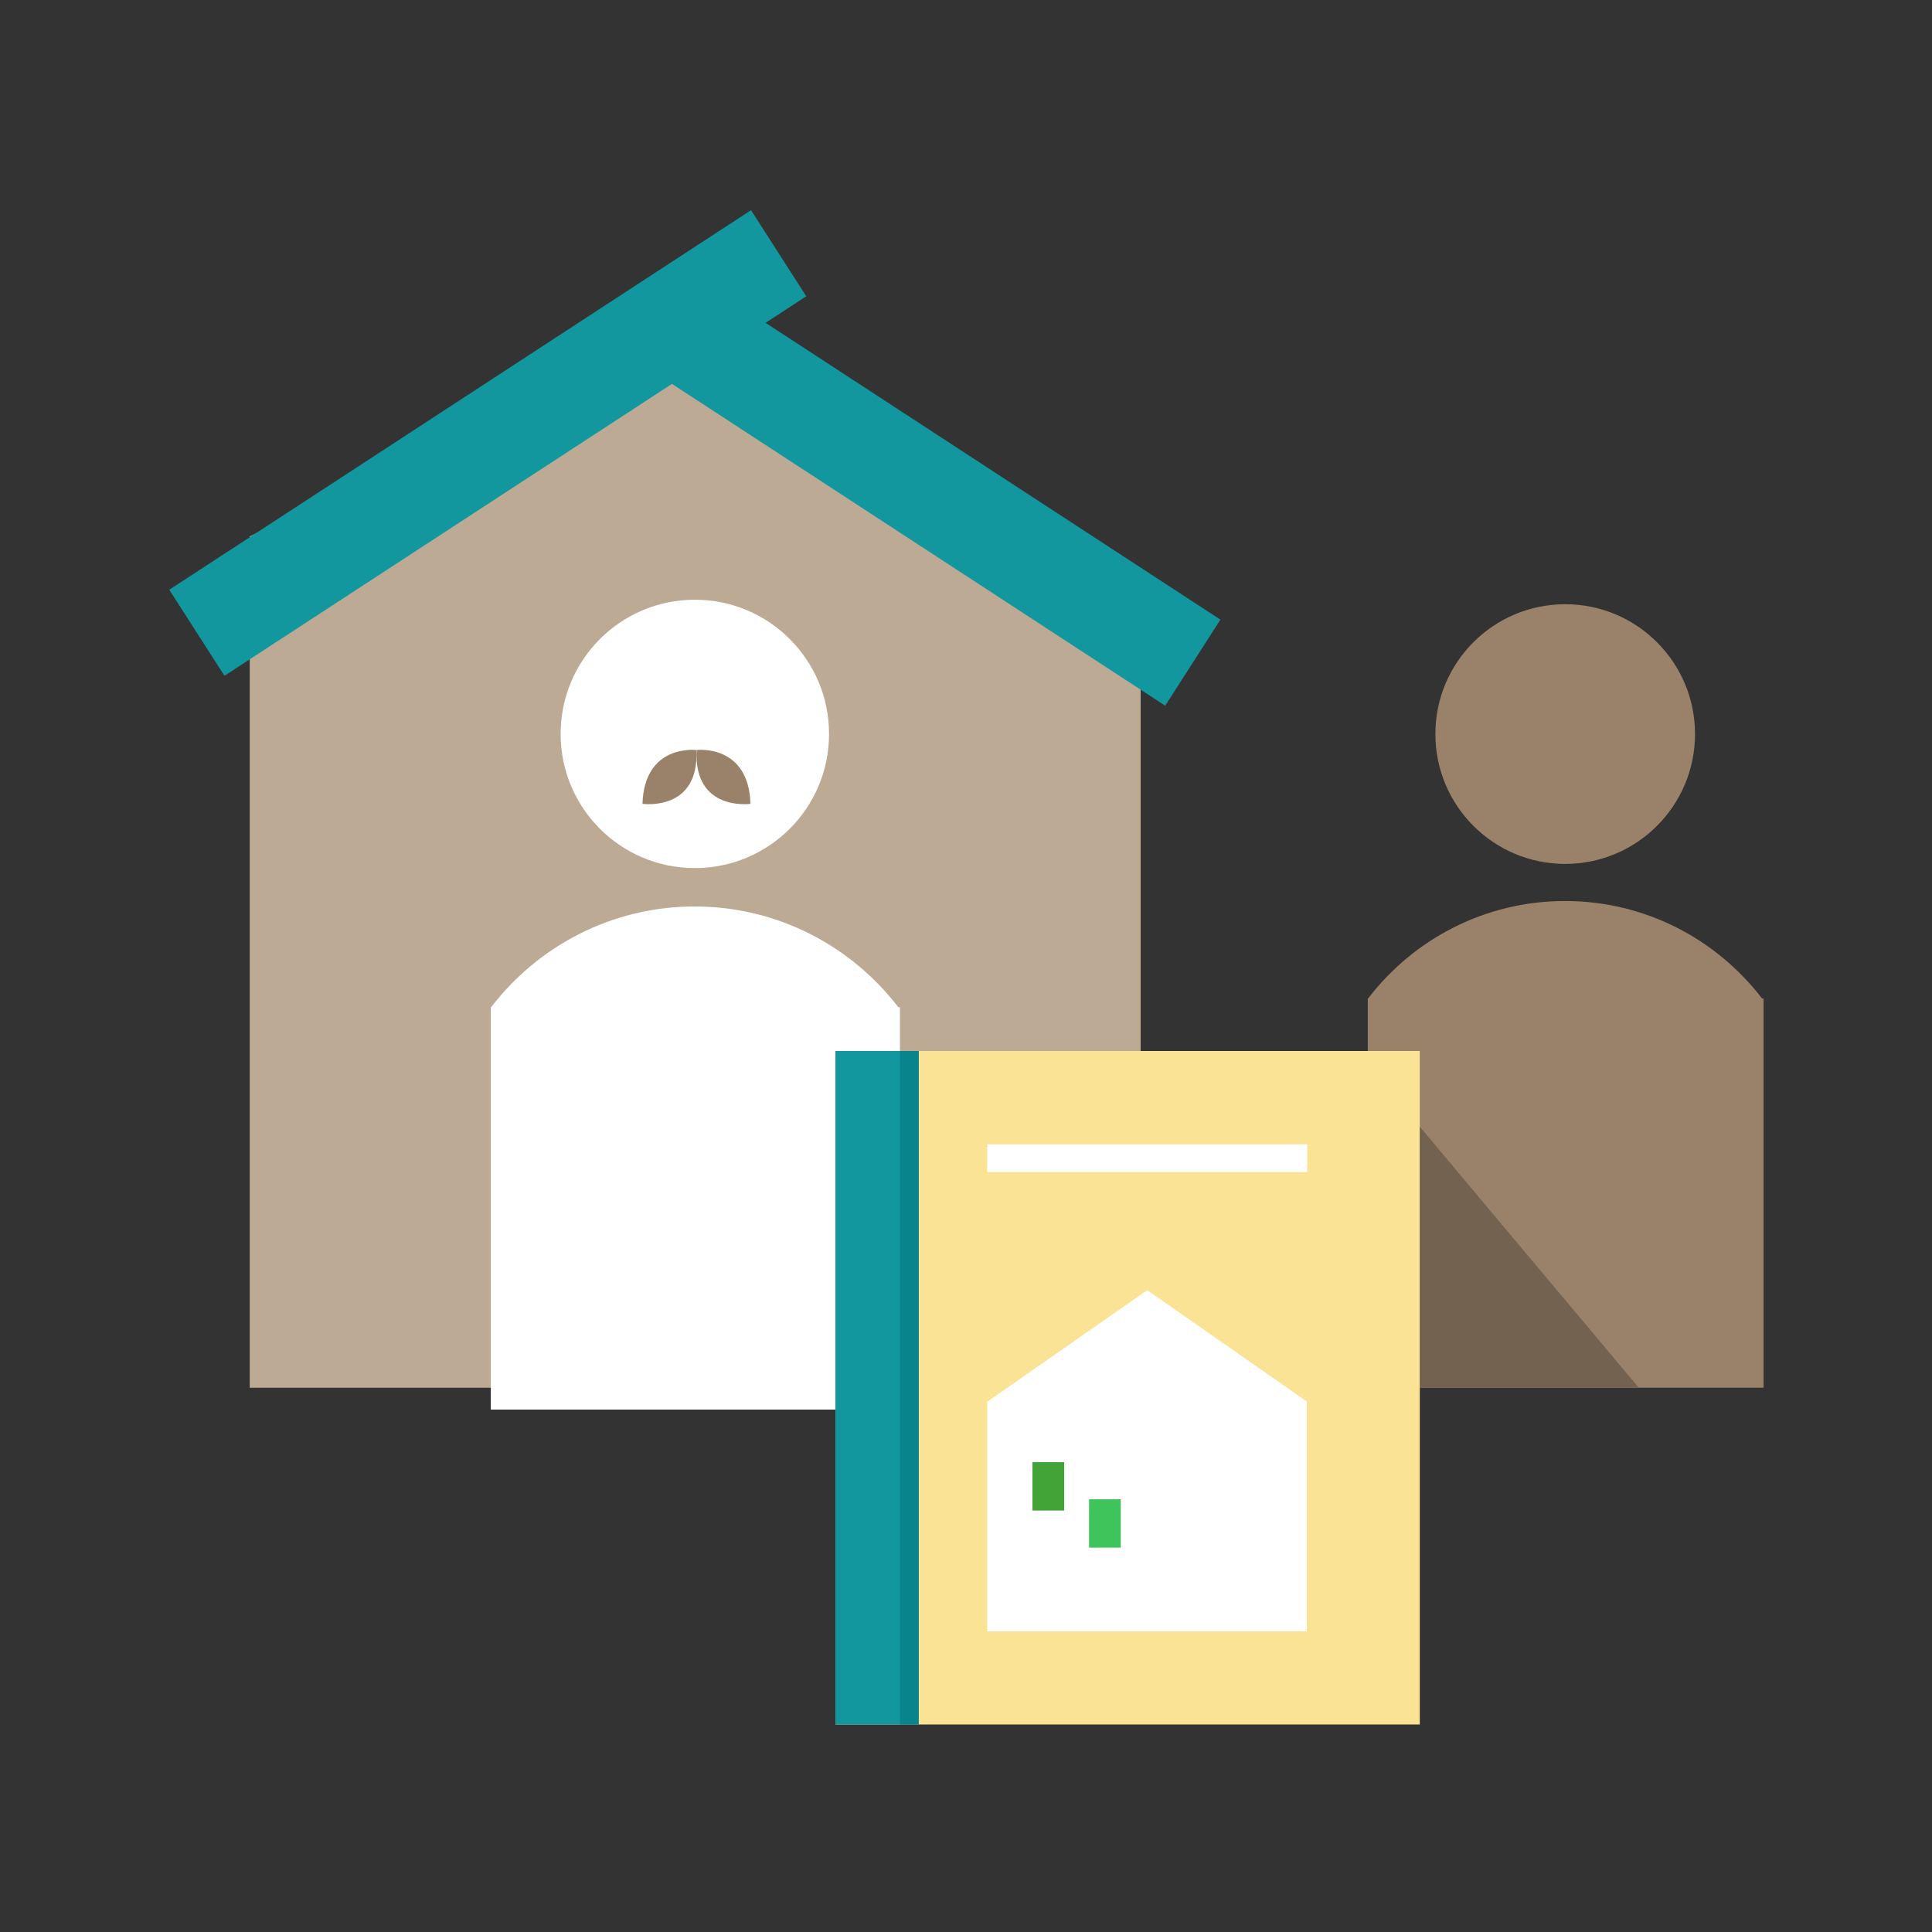 <?xml version="1.0" encoding="UTF-8" standalone="no"?>
<svg width="240px" height="240px" viewBox="0 0 240 240" version="1.1" xmlns="http://www.w3.org/2000/svg" xmlns:xlink="http://www.w3.org/1999/xlink" xmlns:sketch="http://www.bohemiancoding.com/sketch/ns">
    <rect x="0" y="0" width="240" height="240" fill="#333333" stroke="none"/>
    <!-- Generator: Sketch 3.3.3 (12072) - http://www.bohemiancoding.com/sketch -->
    <title>hp2_1</title>
    <desc>Created with Sketch.</desc>
    <defs></defs>
    <g id="Page-1" stroke="none" stroke-width="1" fill="none" fill-rule="evenodd" sketch:type="MSPage">
        <g id="Imported-Layers" sketch:type="MSLayerGroup" transform="translate(20, 26)">
            <path d="M121.695,45.715 L121.695,146.391 L11.023,146.391 L11.023,40.633 L65.663,14.008 L121.695,45.715" id="Fill-1" fill="#BDAA94" sketch:type="MSShapeGroup"></path>
            <path d="M124.744,61.665 L61.932,20.681 L68.79,9.985 L131.604,50.974 L124.744,61.665" id="Fill-2" fill="#12979F" sketch:type="MSShapeGroup"></path>
            <path d="M7.885,57.95 L80.156,10.805 L73.296,0.11 L1.026,47.26 L7.885,57.95" id="Fill-3" fill="#12979F" sketch:type="MSShapeGroup"></path>
            <path d="M82.987,65.171 C82.987,74.378 75.522,81.837 66.314,81.837 C57.106,81.837 49.644,74.378 49.644,65.171 C49.644,55.965 57.106,48.5 66.314,48.5 C75.522,48.5 82.987,55.965 82.987,65.171" id="Fill-4" fill="#FFFFFF" sketch:type="MSShapeGroup"></path>
            <path d="M91.596,99.124 C85.764,91.529 76.613,86.606 66.301,86.606 C55.979,86.606 46.831,91.529 41.004,99.124 L40.968,99.124 L40.968,149.106 L91.792,149.106 L91.792,99.124 L91.596,99.124" id="Fill-5" fill="#FFFFFF" sketch:type="MSShapeGroup"></path>
            <path d="M66.505,67.169 C66.505,67.169 60.046,66.377 59.81,73.855 C59.81,73.855 66.895,74.86 66.505,67.169" id="Fill-6" fill="#998269" sketch:type="MSShapeGroup"></path>
            <path d="M66.536,67.169 C66.536,67.169 72.995,66.377 73.226,73.855 C73.226,73.855 66.146,74.86 66.536,67.169" id="Fill-7" fill="#998269" sketch:type="MSShapeGroup"></path>
            <path d="M190.562,65.187 C190.562,74.094 183.337,81.317 174.437,81.317 C165.524,81.317 158.308,74.094 158.308,65.187 C158.308,56.279 165.524,49.058 174.437,49.058 C183.337,49.058 190.562,56.279 190.562,65.187" id="Fill-8" fill="#998269" sketch:type="MSShapeGroup"></path>
            <path d="M198.891,98.04 C193.247,90.683 184.396,85.927 174.415,85.927 C164.432,85.927 155.585,90.683 149.944,98.04 L149.912,98.04 L149.912,146.392 L199.076,146.392 L199.076,98.04 L198.891,98.04" id="Fill-9" fill="#998269" sketch:type="MSShapeGroup"></path>
            <path d="M83.779,104.56 L156.371,104.56 L156.371,188.223 L83.779,188.223 L83.779,104.56 Z" id="Fill-10" fill="#FAE395" sketch:type="MSShapeGroup"></path>
            <path d="M83.779,104.56 L94.121,104.56 L94.121,188.223 L83.779,188.223 L83.779,104.56 Z" id="Fill-11" fill="#12979F" sketch:type="MSShapeGroup"></path>
            <path d="M91.792,104.56 L94.121,104.56 L94.121,188.223 L91.792,188.223 L91.792,104.56 Z" id="Fill-12" fill="#08858C" sketch:type="MSShapeGroup"></path>
            <path d="M122.513,134.272 L102.638,148.128 L102.638,176.654 L142.337,176.654 L142.337,148.128 L142.387,148.128 L122.513,134.272" id="Fill-13" fill="#FFFFFF" sketch:type="MSShapeGroup"></path>
            <path d="M102.638,116.151 L142.387,116.151 L142.387,119.603 L102.638,119.603 L102.638,116.151 Z" id="Fill-14" fill="#FFFFFF" sketch:type="MSShapeGroup"></path>
            <path d="M108.253,155.636 L112.195,155.636 L112.195,161.644 L108.253,161.644 L108.253,155.636 Z" id="Fill-15" fill="#42A437" sketch:type="MSShapeGroup"></path>
            <path d="M115.288,160.245 L119.228,160.245 L119.228,166.25 L115.288,166.25 L115.288,160.245 Z" id="Fill-16" fill="#3FC45C" sketch:type="MSShapeGroup"></path>
            <path d="M183.576,146.392 L156.371,146.392 L156.371,146.394 L183.578,146.394 L183.576,146.392" id="Fill-17" fill="#BFC0C0" sketch:type="MSShapeGroup"></path>
            <path d="M156.371,113.963 L156.371,146.392 L183.576,146.392 L156.371,113.963" id="Fill-18" fill="#73624F" sketch:type="MSShapeGroup"></path>
        </g>
    </g>
</svg>